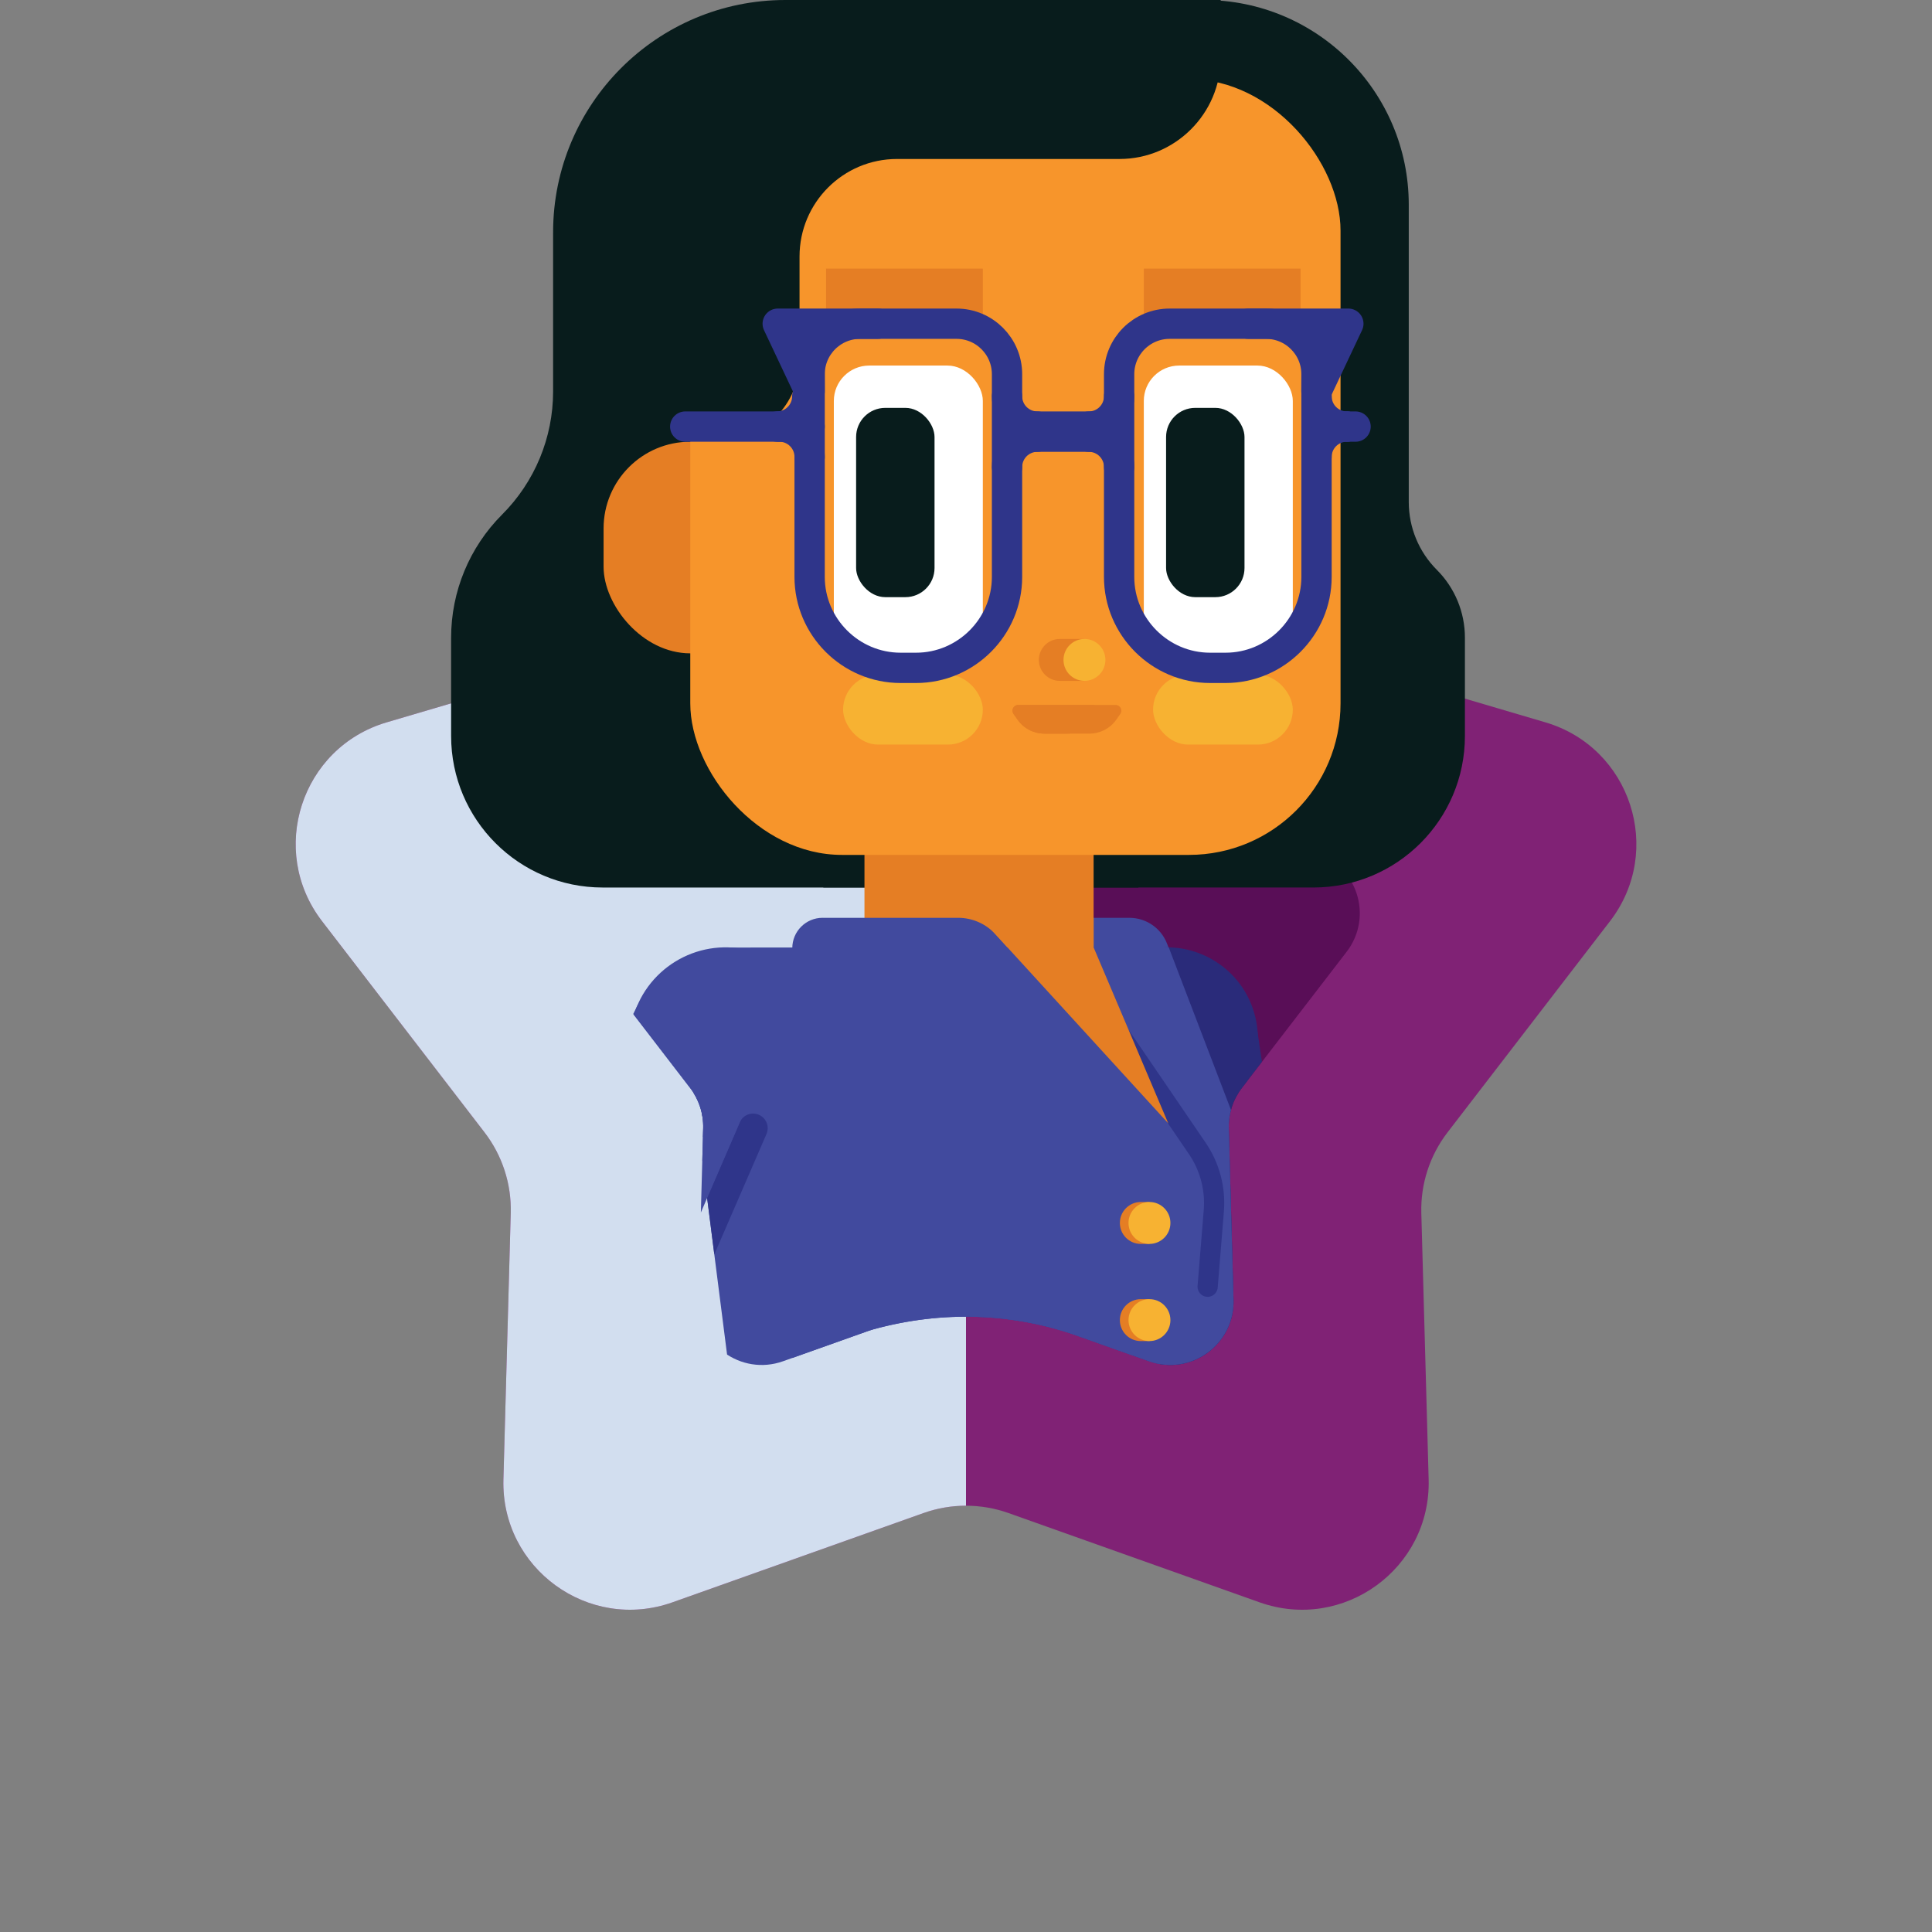 <?xml version="1.0" encoding="UTF-8"?>
<svg xmlns="http://www.w3.org/2000/svg" width="150" height="150" xmlns:xlink="http://www.w3.org/1999/xlink" version="1.1" viewBox="0 0 150 150">
  <rect x="0" y="0" width="150" height="150" fill="#808080" stroke="none"/>
  <!-- Generator: Adobe Illustrator 29.4.0, SVG Export Plug-In . SVG Version: 2.1.0 Build 152)  -->
  <defs>
    <clipPath id="clippath">
      <path d="M83.116,29.296l11.694,17.063c1.279,1.867,3.163,3.235,5.334,3.875l19.842,5.849c6.631,1.955,9.231,9.958,5.016,15.437l-12.614,16.395c-1.38,1.794-2.099,4.008-2.037,6.27l.569,20.678c.19,6.91-6.618,11.856-13.131,9.54l-19.49-6.931c-2.132-.758-4.461-.758-6.593,0l-19.49,6.931c-6.513,2.316-13.321-2.63-13.131-9.54l.569-20.678c.062-2.262-.657-4.477-2.037-6.27l-12.614-16.395c-4.215-5.479-1.615-13.482,5.016-15.437l19.842-5.849c2.171-.64,4.054-2.008,5.334-3.875l11.694-17.063c3.908-5.702,12.323-5.702,16.231,0Z" style="fill: none;"/>
    </clipPath>
    <clipPath id="clippath-1">
      <path d="M113.735,0H32.895v71.054h11.535c.028.984.352,1.977,1.019,2.844l8.127,10.563c.69.897,1.05,2.004,1.019,3.135l-.367,13.322c-.095,3.455,3.309,5.928,6.566,4.77l6.608-2.35c.142-.051.288-.097.433-.137,5.377-1.466,10.821-1.265,15.855.526l5.513,1.96c3.257,1.158,6.661-1.315,6.566-4.77l-.367-13.323c-.031-1.131.329-2.239,1.019-3.135l8.127-10.562c.667-.867.991-1.86,1.019-2.844h11.236L113.735,0Z" style="fill: none;"/>
    </clipPath>
  </defs>
  <g style="isolation: isolate;">
    <g id="Layer_1">
      <g style="clip-path: url(#clippath);">
        <path d="M83.116,29.296l11.694,17.063c1.279,1.867,3.163,3.235,5.334,3.875l19.842,5.849c6.631,1.955,9.231,9.958,5.016,15.437l-12.614,16.395c-1.38,1.794-2.099,4.008-2.037,6.27l.569,20.678c.19,6.91-6.618,11.856-13.131,9.54l-19.49-6.931c-2.132-.758-4.461-.758-6.593,0l-19.49,6.931c-6.513,2.316-13.321-2.63-13.131-9.54l.569-20.678c.062-2.262-.657-4.477-2.037-6.27l-12.614-16.395c-4.215-5.479-1.615-13.482,5.016-15.437l19.842-5.849c2.171-.64,4.054-2.008,5.334-3.875l11.694-17.063c3.908-5.702,12.323-5.702,16.231,0Z" style="fill: #802275;"/>
        <path d="M83.692,103.728c-5.034-1.791-10.479-1.992-15.855-.526-.146.04-.291.086-.433.137l-6.608,2.35c-3.257,1.158-6.661-1.315-6.566-4.77l.367-13.322c.031-1.131-.329-2.238-1.019-3.135l-8.127-10.563c-2.108-2.739-.807-6.741,2.508-7.718l12.783-3.768c1.085-.32,2.027-1.004,2.667-1.938l7.534-10.994c1.954-2.851,6.161-2.851,8.115,0l7.535,10.994c.64.933,1.582,1.618,2.667,1.938l12.783,3.768c3.315.977,4.616,4.979,2.508,7.718l-8.127,10.562c-.69.897-1.05,2.004-1.019,3.135l.367,13.323c.095,3.455-3.309,5.928-6.566,4.77l-5.513-1.961Z" style="fill: #590e57;"/>
        <rect x="21.095" y="25.019" width="53.905" height="100.55" transform="translate(96.095 150.588) rotate(180)" style="fill: #d2deef; mix-blend-mode: multiply;"/>
      </g>
      <g style="clip-path: url(#clippath-1);">
        <g>
          <path d="M75.674,71.259h12.009c1.299,0,2.462.797,2.928,2.009,1.701,4.427,5.715,14.875,6.895,17.96.266.695.408,1.432.419,2.176.046,3.178.178,12.281.242,16.756.01.671-.25,1.319-.722,1.797-.472.478-1.115.748-1.787.748-7.747,0-19.985,0-19.985,0v-41.446Z" style="fill: #414a9e; fill-rule: evenodd;"/>
          <g>
            <path d="M82.502,37.559V0h-21.523C51.018,0,42.943,8.075,42.943,18.036v12.356c0,3.585-1.424,7.022-3.959,9.557h0c-2.535,2.535-3.959,5.972-3.959,9.557v7.634c0,6.498,5.268,11.766,11.766,11.766h41.603v-31.347h-5.893Z" style="fill: #081c1c;"/>
            <path d="M69.817,37.559V0h23.662c8.78,0,15.897,7.117,15.897,15.897v23.083c0,1.974.784,3.867,2.18,5.263h0c1.396,1.396,2.18,3.289,2.18,5.263v7.634c0,6.498-5.268,11.766-11.766,11.766h-38.046v-28.727s5.893-2.62,5.893-2.62Z" style="fill: #081c1c;"/>
          </g>
          <rect x="46.862" y="34.296" width="13.462" height="16.429" rx="6.731" ry="6.731" style="fill: #e57e24;"/>
          <rect x="67.117" y="62.361" width="17.79" height="14.873" style="fill: #e57e24;"/>
          <rect x="53.593" y="6.14" width="50.486" height="60.234" rx="11.766" ry="11.766" style="fill: #f7952b;"/>
          <path d="M50.085,19.61v11.379c0,1.76,1.44,3.199,3.199,3.199h2.57c3.422,0,6.222-2.8,6.222-6.222v-8.053c0-4.181,3.389-7.57,7.57-7.57h17.283c4.314,0,7.844-3.53,7.844-7.844V0h-25.079c-10.83,0-19.61,8.78-19.61,19.61Z" style="fill: #081c1c;"/>
          <g>
            <rect x="64.134" y="20.855" width="12.173" height="5.063" style="fill: #e57e24;"/>
            <rect x="88.804" y="20.855" width="12.173" height="5.063" style="fill: #e57e24;"/>
            <rect x="64.738" y="28.382" width="11.568" height="23.47" rx="2.745" ry="2.745" transform="translate(141.045 80.234) rotate(180)" style="fill: #fff;"/>
            <rect x="88.804" y="28.382" width="11.568" height="23.47" rx="2.745" ry="2.745" transform="translate(189.177 80.234) rotate(180)" style="fill: #fff;"/>
            <rect x="65.458" y="52.385" width="10.849" height="5.424" rx="2.712" ry="2.712" style="fill: #f7b232;"/>
            <rect x="89.524" y="52.385" width="10.849" height="5.424" rx="2.712" ry="2.712" style="fill: #f7b232;"/>
            <g>
              <path d="M84.186,49.608h-1.903c-.899,0-1.627.729-1.627,1.627h0c0,.9.728,1.628,1.627,1.628h1.903s0-3.254,0-3.254Z" style="fill: #e57e24; fill-rule: evenodd;"/>
              <circle cx="84.197" cy="51.235" r="1.627" style="fill: #f7b232;"/>
            </g>
            <rect x="90.535" y="31.668" width="6.089" height="14.696" rx="2.263" ry="2.263" transform="translate(187.158 78.031) rotate(180)" style="fill: #081c1c;"/>
            <rect x="66.469" y="31.668" width="6.089" height="14.696" rx="2.263" ry="2.263" transform="translate(139.026 78.031) rotate(180)" style="fill: #081c1c;"/>
            <path d="M82.826,56.958h-1.743c-.825,0-1.599-.401-2.074-1.075l-.32-.453c-.206-.292.003-.696.361-.696h5.81c.358,0,.567.403.361.696l-.32.453c-.476.674-1.249,1.075-2.074,1.075Z" style="fill: #e57e24; fill-rule: evenodd;"/>
            <path d="M84.587,56.958h-3.503c-.825,0-1.599-.401-2.074-1.075l-.32-.453c-.206-.292.003-.696.361-.696h7.57c.358,0,.567.403.361.696l-.32.453c-.476.674-1.249,1.075-2.074,1.075Z" style="fill: #e57e24; fill-rule: evenodd;"/>
          </g>
          <polygon points="97.614 79.991 108.828 155.76 95.404 157.294 87.385 81.128 97.614 79.991" style="fill: #2a2b7a; fill-rule: evenodd;"/>
          <path d="M88.972,73.743c-3.793.9-6.138,4.703-5.238,8.496.899,3.793,4.703,6.137,8.495,5.237,3.793-.899,6.138-4.702,5.238-8.495-.899-3.793-4.703-6.137-8.495-5.238Z" style="fill: #2a2b7a; fill-rule: evenodd;"/>
          <path d="M93.149,107.765l-32.535,3.946-2.019,7.349c-3.15,3.15-4.92,7.423-4.92,11.878v74.622h41.588l3.423-72.354c.131-2.762-.169-5.527-.889-8.197l-4.648-17.244Z" style="fill: #2f358a;"/>
          <polygon points="95.947 118.246 58.828 118.246 60.529 112.08 94.301 112.08 95.947 118.246" style="fill: #28246b; fill-rule: evenodd;"/>
          <path d="M58.06,73.754c4.011.952,6.491,4.974,5.54,8.985-.951,4.011-4.973,6.491-8.984,5.539-4.011-.951-6.491-4.973-5.54-8.984.951-4.011,4.973-6.491,8.984-5.54Z" style="fill: #414a9e; fill-rule: evenodd;"/>
          <path d="M97.506,91.228c-1.512-3.949-6.767-17.677-6.767-17.677l-34.172.016c-2.199.001-3.898,1.931-3.62,4.113l4.107,32.231c.204,1.597,1.563,2.794,3.173,2.794h32.823c1.579,0,2.911-1.168,3.112-2.734.612-4.768,1.796-14.313,1.764-16.567-.011-.744-.152-1.481-.419-2.176Z" style="fill: #414a9e;"/>
          <path d="M63.868,71.259h10.524c1.102,0,2.152.463,2.895,1.276l10.685,11.694-.266,25.93s-.25,1.319-.722,1.797c-.472.478-1.115.748-1.787.748-7.747,0-23.683,0-23.683,0v-39.093c0-1.3,1.054-2.353,2.353-2.353Z" style="fill: #414a9e; fill-rule: evenodd;"/>
          <path d="M59.51,88.041c.248-.573-.015-1.239-.588-1.489h0c-.276-.12-.588-.125-.867-.015-.28.11-.504.328-.623.603-.617,1.424-2.534,5.845-2.534,5.845l.561,4.405s1.389-3.206,4.052-9.349Z" style="fill: #2f358a; fill-rule: evenodd;"/>
          <g>
            <g>
              <path d="M89.244,93.323s.255,0-.671,0c-.899,0-1.627.729-1.627,1.627h0c0,.9.728,1.628,1.627,1.628.926,0,.671,0,.671,0v-3.254Z" style="fill: #e57e24; fill-rule: evenodd;"/>
              <circle cx="89.244" cy="94.95" r="1.627" style="fill: #f7b232;"/>
            </g>
            <g>
              <path d="M89.244,100.866s.255,0-.671,0c-.899,0-1.627.729-1.627,1.627h0c0,.9.728,1.628,1.627,1.628.926,0,.671,0,.671,0v-3.254Z" style="fill: #e57e24; fill-rule: evenodd;"/>
              <circle cx="89.244" cy="102.493" r="1.627" style="fill: #f7b232;"/>
            </g>
          </g>
          <path d="M49.531,77.986l-14.977,30.242c-1.848,3.732.348,8.201,4.432,9.017h0c2.929.586,5.869-.956,7.053-3.699l13.422-31.101-9.929-4.459Z" style="fill: #414a9e; fill-rule: evenodd;"/>
          <g>
            <g>
              <path d="M65.882,136.515c-1.417-1.1-3.231-1.555-4.999-1.255-.639.108-1.352.23-2.099.357-4.874.828-8.252,5.321-7.691,10.234,0,0,0,0,0,.001.327,2.869,1.797,5.484,4.077,7.258,2.279,1.773,5.178,2.551,8.039,2.16,1.146-.156,2.184-.298,2.986-.408.993-.135,1.787-.894,1.967-1.88.297-1.622.705-3.853.705-3.853,0,0,.425-.097.95-.217,1.097-.25,1.821-1.298,1.668-2.412-.12-.875-.266-1.931-.403-2.926-.299-2.17-1.435-4.138-3.165-5.481-.673-.522-1.387-1.077-2.034-1.579Z" style="fill: #f7952b; fill-rule: evenodd;"/>
              <path d="M59.438,144.455c-.356-2.337,1.253-4.522,3.589-4.878,2.337-.355,4.522,1.253,4.878,3.589l1.304,8.569c.356,2.337-1.252,4.523-3.589,4.878-2.336.356-4.522-1.252-4.878-3.589l-1.304-8.569Z" style="fill: #f7952b; fill-rule: evenodd;"/>
              <path d="M45.251,107.876l18.991,29.759c4.687,8.074-6.854,14.98-11.749,7.014,0,0-17.184-30.837-17.184-30.837-1.557-2.794-.554-6.322,2.24-7.88,2.688-1.498,6.064-.612,7.703,1.944h0Z" style="fill: #f7952b;"/>
            </g>
            <path d="M34.689,114.224l7.473,13.678,12.224-7.401-8.571-12.975c-2.034-3.08-6.222-3.849-9.218-1.693h0c-2.662,1.915-3.48,5.513-1.907,8.391Z" style="fill: #414a9e; fill-rule: evenodd;"/>
          </g>
          <path d="M87.086,80.553l5.872,8.61c.969,1.421,1.422,3.132,1.282,4.846l-.479,5.892" style="fill: none; fill-rule: evenodd; stroke: #2f358a; stroke-linecap: round; stroke-linejoin: round; stroke-width: 1.569px;"/>
          <polygon points="90.705 87.219 84.907 73.554 84.907 71.259 76.121 71.259 90.705 87.219" style="fill: #e57e24;"/>
          <g>
            <path d="M69.919,51.852h1.206c3.883,0,7.06-3.177,7.06-7.06v-15.737c0-2.166-1.756-3.922-3.922-3.922h-7.482c-2.166,0-3.922,1.756-3.922,3.922v15.737c0,3.883,3.177,7.06,7.06,7.06Z" style="fill: none; fill-rule: evenodd; stroke: #2f358a; stroke-linecap: round; stroke-linejoin: round; stroke-width: 2.353px;"/>
            <path d="M93.948,51.852h1.206c3.883,0,7.06-3.177,7.06-7.06v-15.737c0-2.166-1.756-3.922-3.922-3.922h-7.482c-2.166,0-3.922,1.756-3.922,3.922v15.737c0,3.883,3.177,7.06,7.06,7.06Z" style="fill: none; fill-rule: evenodd; stroke: #2f358a; stroke-linecap: round; stroke-linejoin: round; stroke-width: 2.353px;"/>
            <g>
              <line x1="62.86" y1="33.12" x2="53.201" y2="33.12" style="fill: none; stroke: #2f358a; stroke-linecap: round; stroke-linejoin: round; stroke-width: 2.353px;"/>
              <line x1="78.608" y1="33.12" x2="86.494" y2="33.12" style="fill: none; stroke: #2f358a; stroke-linecap: round; stroke-linejoin: round; stroke-width: 2.353px;"/>
              <line x1="102.214" y1="33.12" x2="105.246" y2="33.12" style="fill: none; stroke: #2f358a; stroke-linecap: round; stroke-linejoin: round; stroke-width: 2.353px;"/>
              <path d="M62.86,35.473c0-1.3-1.054-2.353-2.353-2.353" style="fill: none; fill-rule: evenodd; stroke: #2f358a; stroke-linecap: round; stroke-linejoin: round; stroke-width: 2.353px;"/>
              <path d="M84.535,33.12c1.3,0,2.353-1.054,2.353-2.353" style="fill: none; fill-rule: evenodd; stroke: #2f358a; stroke-linecap: round; stroke-linejoin: round; stroke-width: 2.353px;"/>
              <path d="M60.324,33.12c1.3,0,2.353-1.054,2.353-2.353" style="fill: none; fill-rule: evenodd; stroke: #2f358a; stroke-linecap: round; stroke-linejoin: round; stroke-width: 2.353px;"/>
              <path d="M86.888,36.257c0-1.3-1.054-2.353-2.353-2.353" style="fill: none; fill-rule: evenodd; stroke: #2f358a; stroke-linecap: round; stroke-linejoin: round; stroke-width: 2.353px;"/>
              <path d="M80.539,33.904c-1.3,0-2.353,1.054-2.353,2.353" style="fill: none; fill-rule: evenodd; stroke: #2f358a; stroke-linecap: round; stroke-linejoin: round; stroke-width: 2.353px;"/>
              <path d="M78.185,30.766c0,1.3,1.054,2.353,2.353,2.353" style="fill: none; fill-rule: evenodd; stroke: #2f358a; stroke-linecap: round; stroke-linejoin: round; stroke-width: 2.353px;"/>
              <path d="M104.567,33.12c-1.3,0-2.353,1.054-2.353,2.353" style="fill: none; fill-rule: evenodd; stroke: #2f358a; stroke-linecap: round; stroke-linejoin: round; stroke-width: 2.353px;"/>
              <path d="M102.214,30.766c0,1.3,1.054,2.353,2.353,2.353" style="fill: none; fill-rule: evenodd; stroke: #2f358a; stroke-linecap: round; stroke-linejoin: round; stroke-width: 2.353px;"/>
              <line x1="78.608" y1="33.904" x2="86.494" y2="33.904" style="fill: none; stroke: #2f358a; stroke-linecap: round; stroke-linejoin: round; stroke-width: 2.353px;"/>
            </g>
            <path d="M68.16,25.133h-7.778l2.478,5.25-.013-2.889c-.004-1.302,1.05-2.36,2.352-2.36h2.96Z" style="fill: #2f358a; fill-rule: evenodd; stroke: #2f358a; stroke-linecap: round; stroke-linejoin: round; stroke-width: 2.353px;"/>
            <path d="M96.908,25.133h7.778s-2.478,5.25-2.478,5.25l.013-2.889c.004-1.302-1.05-2.36-2.352-2.36h-2.96Z" style="fill: #2f358a; fill-rule: evenodd; stroke: #2f358a; stroke-linecap: round; stroke-linejoin: round; stroke-width: 2.353px;"/>
          </g>
        </g>
      </g>
    </g>
  </g>
</svg>